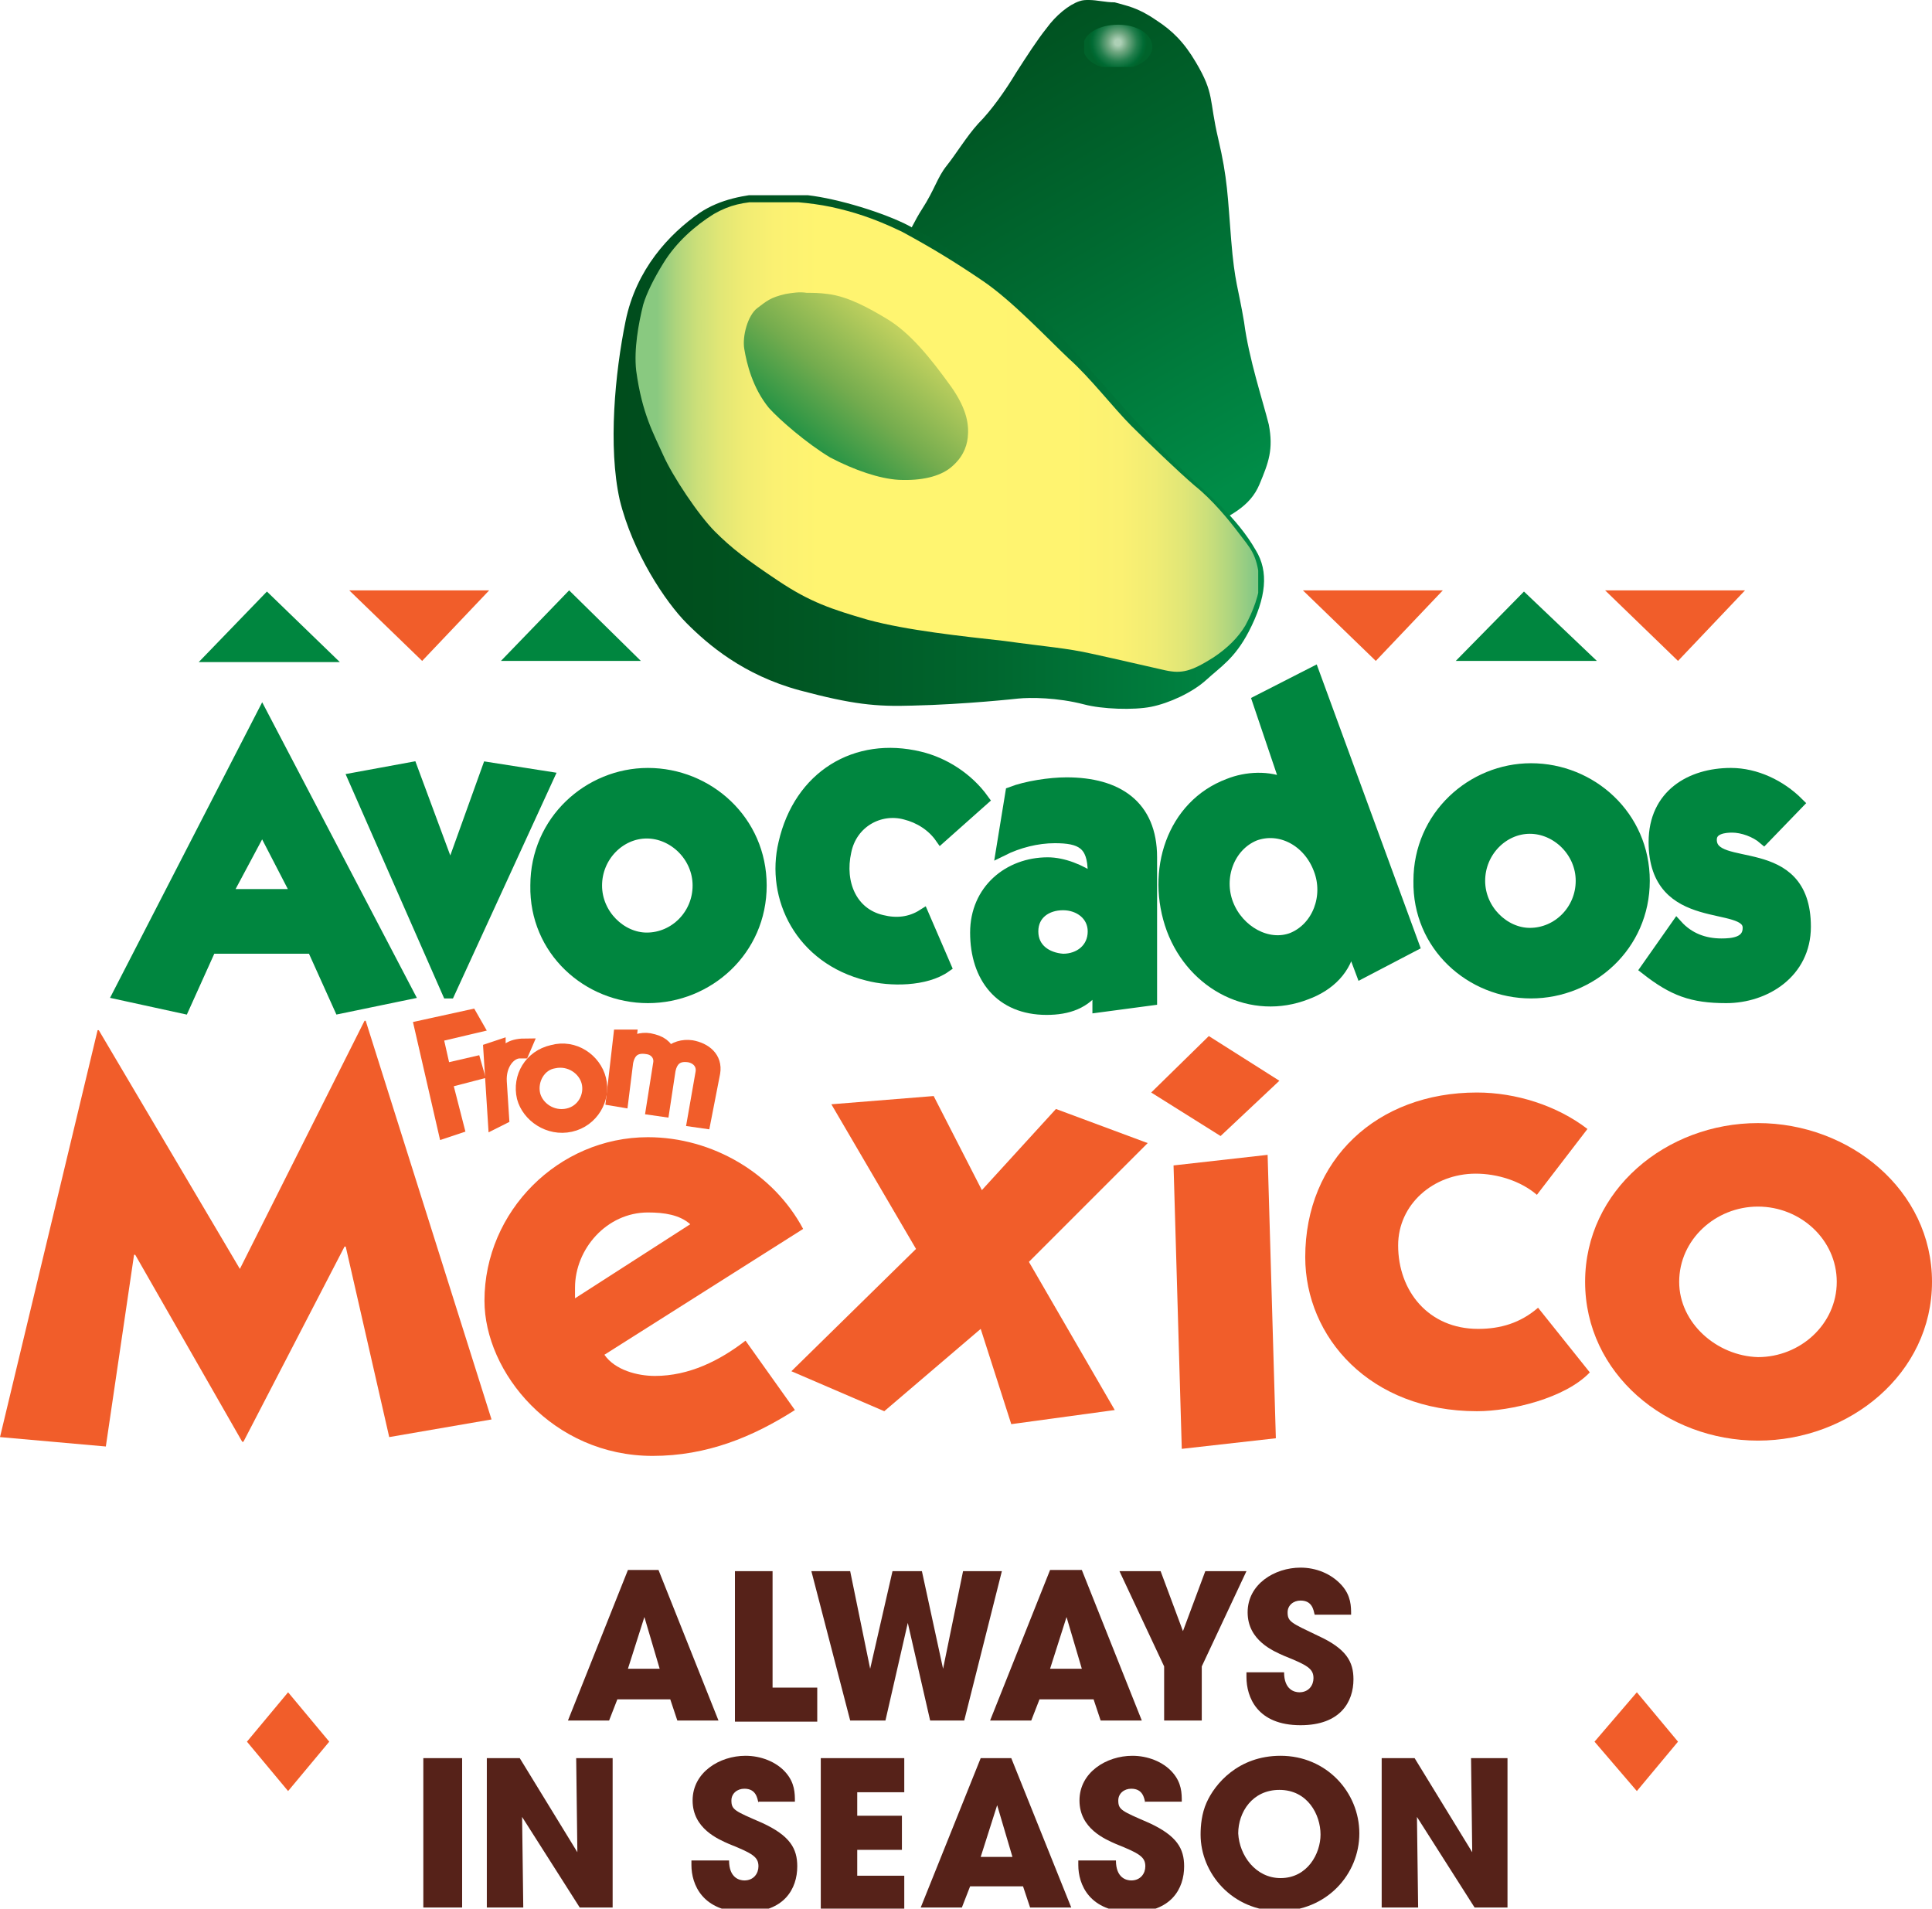 <?xml version="1.0" encoding="utf-8"?>
<!-- Generator: Adobe Illustrator 19.1.0, SVG Export Plug-In . SVG Version: 6.00 Build 0)  -->
<svg version="1.1" id="Layer_1" xmlns="http://www.w3.org/2000/svg" xmlns:xlink="http://www.w3.org/1999/xlink" x="0px" y="0px"
	 viewBox="0 0 164.3 162.3" style="enable-background:new 0 0 164.3 162.3;" xml:space="preserve">
<style type="text/css">
	.st0{fill:#562219;}
	.st1{fill:#F15D2A;}
	.st2{clip-path:url(#SVGID_2_);}
	.st3{clip-path:url(#SVGID_4_);fill:url(#SVGID_5_);}
	.st4{clip-path:url(#SVGID_7_);}
	.st5{clip-path:url(#SVGID_9_);fill:url(#SVGID_10_);}
	.st6{clip-path:url(#SVGID_12_);}
	.st7{clip-path:url(#SVGID_14_);fill:url(#SVGID_15_);}
	.st8{clip-path:url(#SVGID_17_);}
	.st9{clip-path:url(#SVGID_19_);fill:url(#SVGID_20_);}
	.st10{clip-path:url(#SVGID_22_);}
	.st11{clip-path:url(#SVGID_24_);fill:url(#SVGID_25_);}
	.st12{fill:#00863F;}
	.st13{fill:none;stroke:#00863F;}
	.st14{fill:none;stroke:#F15D2A;stroke-width:1.3;}
	.st15{fill:none;stroke:#F15D2A;}
</style>
<g>
	<g>
		<path class="st0" d="M36,149.5h3.3v12.7H36V149.5z"/>
		<path class="st0" d="M41.4,149.5h2.8l4.9,8l0,0l-0.1-8h3.1v12.7h-2.8l-4.9-7.7l0,0l0.1,7.7h-3.1V149.5z"/>
		<path class="st0" d="M64.5,153.3c-0.1-0.4-0.2-1.2-1.2-1.2c-0.6,0-1.1,0.4-1.1,1c0,0.8,0.3,0.9,2.6,1.9c2.4,1.1,3,2.2,3,3.7
			c0,1.9-1.1,3.9-4.4,3.9c-3.7,0-4.6-2.4-4.6-4v-0.4H62c0,1.5,0.9,1.7,1.3,1.7c0.8,0,1.2-0.6,1.2-1.2c0-0.8-0.5-1.1-2.5-1.9
			c-0.9-0.4-3.1-1.3-3.1-3.7c0-2.4,2.3-3.8,4.5-3.8c1.3,0,2.6,0.5,3.4,1.4c0.8,0.9,0.8,1.8,0.8,2.5H64.5z"/>
		<path class="st0" d="M69.8,149.5h7.1v2.9h-4v2h3.8v2.9h-3.8v2.2h4v2.9h-7.1V149.5z"/>
		<path class="st0" d="M82.5,160.4l-0.7,1.8h-3.5l5.1-12.7H86l5.1,12.7h-3.5l-0.6-1.8H82.5z M83.4,157.9h2.7l-1.3-4.4h0h0
			L83.4,157.9z"/>
		<path class="st0" d="M97.4,153.3c-0.1-0.4-0.2-1.2-1.2-1.2c-0.6,0-1.1,0.4-1.1,1c0,0.8,0.3,0.9,2.6,1.9c2.4,1.1,3,2.2,3,3.7
			c0,1.9-1.1,3.9-4.4,3.9c-3.7,0-4.6-2.4-4.6-4v-0.4h3.2c0,1.5,0.9,1.7,1.3,1.7c0.8,0,1.2-0.6,1.2-1.2c0-0.8-0.5-1.1-2.5-1.9
			c-0.9-0.4-3.1-1.3-3.1-3.7c0-2.4,2.3-3.8,4.5-3.8c1.3,0,2.6,0.5,3.4,1.4c0.8,0.9,0.8,1.8,0.8,2.5H97.4z"/>
		<path class="st0" d="M108.9,149.3c3.9,0,6.7,3.1,6.7,6.6c0,3.5-2.8,6.6-6.8,6.6c-4,0-6.7-3.2-6.7-6.5c0-0.8,0.1-1.8,0.5-2.7
			C103.3,151.7,105.3,149.3,108.9,149.3z M108.9,159.7c2.3,0,3.4-2.1,3.4-3.7c0-1.7-1.1-3.8-3.5-3.8c-2.3,0-3.5,1.9-3.5,3.7
			C105.4,157.8,106.8,159.7,108.9,159.7z"/>
		<path class="st0" d="M117.5,149.5h2.8l4.9,8l0,0l-0.1-8h3.1v12.7h-2.8l-4.9-7.7l0,0l0.1,7.7h-3.1V149.5z"/>
	</g>
</g>
<g>
	<g>
		<g>
			<polygon class="st1" points="142.7,148.1 139.2,152.3 135.6,148.1 139.2,143.9 			"/>
		</g>
	</g>
	<g>
		<g>
			<polygon class="st1" points="28,148.1 24.5,152.3 21,148.1 24.5,143.9 			"/>
		</g>
	</g>
</g>
<g>
	<g>
		<defs>
			<path id="SVGID_1_" d="M91.8,0.1c-0.9,0.3-2,1.2-2.8,2.3l0,0c-0.8,1-1.7,2.4-2.6,3.8l0,0c-0.9,1.5-2.1,3.2-3.2,4.3l0,0
				c-1,1.1-1.9,2.6-2.7,3.6l0,0c-0.8,1-1,2-2.1,3.7l0,0c-1.1,1.7-2.3,4.7-2.3,4.7l0,0l26,22.6c2.5-1.2,4.2-2,5-3.9l0,0
				c0.8-1.9,1.2-3,0.8-5.1l0,0c-0.5-2-1.7-5.6-2.1-8.7l0,0c-0.5-3-0.8-3.3-1.1-7l0,0c-0.3-3.7-0.3-5.2-1.1-8.6l0,0
				c-0.8-3.4-0.3-3.8-1.9-6.5l0,0c-1-1.7-2-2.7-3.4-3.6l0,0c-1.6-1.1-2.5-1.2-3.5-1.5l0,0C94,0.2,93.3,0,92.6,0l0,0
				C92.3,0,92.1,0,91.8,0.1"/>
		</defs>
		<clipPath id="SVGID_2_">
			<use xlink:href="#SVGID_1_"  style="overflow:visible;"/>
		</clipPath>
		<g class="st2">
			<defs>
				<rect id="SVGID_3_" x="64.7" y="-2.3" transform="matrix(0.5 0.866 -0.866 0.5 66.008 -68.445)" width="55.2" height="50.5"/>
			</defs>
			<clipPath id="SVGID_4_">
				<use xlink:href="#SVGID_3_"  style="overflow:visible;"/>
			</clipPath>
			
				<linearGradient id="SVGID_5_" gradientUnits="userSpaceOnUse" x1="-182.318" y1="492.979" x2="-181.784" y2="492.979" gradientTransform="matrix(-51.699 -89.544 -89.544 51.699 34823.961 -41764.914)">
				<stop  offset="0" style="stop-color:#008C47"/>
				<stop  offset="0.107" style="stop-color:#008C47"/>
				<stop  offset="0.127" style="stop-color:#008A46"/>
				<stop  offset="0.538" style="stop-color:#006930"/>
				<stop  offset="0.841" style="stop-color:#005422"/>
				<stop  offset="1" style="stop-color:#004C1C"/>
			</linearGradient>
			<polygon class="st3" points="84.2,59.5 56.6,11.7 100.3,-13.6 127.9,34.3 			"/>
		</g>
	</g>
	<g>
		<defs>
			<path id="SVGID_6_" d="M92.1,4c0,1.1,1.3,1.9,2.9,1.9l0,0C96.7,5.9,98,5,98,4l0,0c0-1.1-1.3-1.9-2.9-1.9l0,0
				C93.4,2.1,92.1,2.9,92.1,4"/>
		</defs>
		<clipPath id="SVGID_7_">
			<use xlink:href="#SVGID_6_"  style="overflow:visible;"/>
		</clipPath>
		<g class="st4">
			<defs>
				<rect id="SVGID_8_" x="92.2" y="1.9" width="5.9" height="3.8"/>
			</defs>
			<clipPath id="SVGID_9_">
				<use xlink:href="#SVGID_8_"  style="overflow:visible;"/>
			</clipPath>
			
				<radialGradient id="SVGID_10_" cx="-190.726" cy="476.895" r="0.451" gradientTransform="matrix(5.492 0 0 -5.492 1142.526 2622.726)" gradientUnits="userSpaceOnUse">
				<stop  offset="0" style="stop-color:#ADD0B6"/>
				<stop  offset="0.107" style="stop-color:#ADD0B6"/>
				<stop  offset="0.339" style="stop-color:#71A882"/>
				<stop  offset="0.654" style="stop-color:#237F4D"/>
				<stop  offset="0.883" style="stop-color:#006A33"/>
				<stop  offset="1" style="stop-color:#00632B"/>
			</radialGradient>
			<rect x="92.2" y="1.9" class="st5" width="5.9" height="3.8"/>
		</g>
	</g>
	<g>
		<defs>
			<path id="SVGID_11_" d="M59.5,18.1c-2.6,1.8-5.4,4.8-6.3,9.2l0,0c-0.9,4.4-1.5,10.7-0.5,15.2l0,0c1.1,4.5,3.9,8.7,5.7,10.5l0,0
				c1.8,1.8,4.8,4.4,9.6,5.7l0,0c4.5,1.2,6.5,1.4,9.6,1.3l0,0c4.5-0.1,9-0.6,9-0.6l0,0c1-0.1,3.3-0.1,5.6,0.5l0,0
				c1.5,0.4,4.2,0.5,5.7,0.2l0,0c1.5-0.3,3.5-1.2,4.7-2.3l0,0c1.2-1.1,2.4-1.8,3.6-4.1l0,0c1.5-2.9,1.7-5.1,0.6-6.9l0,0
				c-1.6-2.8-4.1-4.8-6.2-6.8l0,0c-2.1-2-4.2-4.4-6.6-7.1l0,0c-2.4-2.7-4.8-5.7-7.1-7.5l0,0c-2.3-1.8-7.5-5.1-9.6-6.2l0,0
				c-2.1-1.1-6-2.3-8.6-2.6l0,0c-1.1-0.1-2.3-0.2-3.4-0.2l0,0C63.3,16.6,61.3,16.9,59.5,18.1"/>
		</defs>
		<clipPath id="SVGID_12_">
			<use xlink:href="#SVGID_11_"  style="overflow:visible;"/>
		</clipPath>
		<g class="st6">
			<defs>
				<rect id="SVGID_13_" x="51.5" y="16.6" width="56.2" height="43.8"/>
			</defs>
			<clipPath id="SVGID_14_">
				<use xlink:href="#SVGID_13_"  style="overflow:visible;"/>
			</clipPath>
			
				<linearGradient id="SVGID_15_" gradientUnits="userSpaceOnUse" x1="-181.804" y1="492.625" x2="-181.368" y2="492.625" gradientTransform="matrix(-128.826 0 0 128.826 -23313.481 -63424.535)">
				<stop  offset="0" style="stop-color:#008C47"/>
				<stop  offset="5.615230e-03" style="stop-color:#008C47"/>
				<stop  offset="0.17" style="stop-color:#007C3D"/>
				<stop  offset="0.415" style="stop-color:#00672F"/>
				<stop  offset="0.642" style="stop-color:#005925"/>
				<stop  offset="0.845" style="stop-color:#00501E"/>
				<stop  offset="1" style="stop-color:#004C1C"/>
			</linearGradient>
			<rect x="51.5" y="16.6" class="st7" width="56.2" height="43.8"/>
		</g>
	</g>
	<g>
		<defs>
			<path id="SVGID_16_" d="M64.9,17.1c-1.7,0.1-2.8,0.3-4.2,1.1l0,0c-1.6,1-3.2,2.4-4.3,4.2l0,0c-0.8,1.3-1.4,2.5-1.7,3.5l0,0
				c-0.4,1.6-0.8,3.8-0.6,5.6l0,0c0.5,3.7,1.5,5.4,2.3,7.2l0,0c0.8,1.8,3,5.1,4.4,6.5l0,0c1.4,1.4,2.7,2.4,5.4,4.2l0,0
				c2.7,1.8,4.5,2.4,7.6,3.3l0,0c3.3,0.9,8,1.4,11.6,1.8l0,0c3.6,0.5,5.3,0.6,7.5,1.1l0,0c2.3,0.5,4.4,1,6.2,1.4l0,0
				c1.4,0.3,2.2,0.1,4.1-1.1l0,0c1.2-0.8,2.1-1.7,2.7-2.7l0,0c0.6-1.1,1.3-2.8,1.2-3.9l0,0c-0.2-2.2-0.8-2.7-1.7-3.9l0,0
				c-0.9-1.2-2.3-2.9-3.8-4.1l0,0c-1.4-1.2-3.9-3.6-5.4-5.1l0,0c-1.5-1.5-3.5-4.1-5.3-5.7l0,0c-1.8-1.7-4.8-4.9-7.3-6.6l0,0
				c-2.5-1.7-4.5-2.9-6.9-4.2l0,0c-2.5-1.2-4.2-1.7-6-2.1l0,0c-1.9-0.4-3.9-0.5-5-0.5l0,0C65.2,17.1,64.9,17.1,64.9,17.1"/>
		</defs>
		<clipPath id="SVGID_17_">
			<use xlink:href="#SVGID_16_"  style="overflow:visible;"/>
		</clipPath>
		<g class="st8">
			<defs>
				<rect id="SVGID_18_" x="53.8" y="17.2" width="53.2" height="40"/>
			</defs>
			<clipPath id="SVGID_19_">
				<use xlink:href="#SVGID_18_"  style="overflow:visible;"/>
			</clipPath>
			
				<linearGradient id="SVGID_20_" gradientUnits="userSpaceOnUse" x1="-181.329" y1="491.921" x2="-180.877" y2="491.921" gradientTransform="matrix(117.487 0 0 -117.487 21357.766 57831.711)">
				<stop  offset="0" style="stop-color:#89C980"/>
				<stop  offset="3.370670e-02" style="stop-color:#89C980"/>
				<stop  offset="3.896669e-02" style="stop-color:#90CB80"/>
				<stop  offset="6.650044e-02" style="stop-color:#B0D57C"/>
				<stop  offset="9.771611e-02" style="stop-color:#CBDF79"/>
				<stop  offset="0.133" style="stop-color:#E0E676"/>
				<stop  offset="0.174" style="stop-color:#F0EC73"/>
				<stop  offset="0.225" style="stop-color:#FBF172"/>
				<stop  offset="0.296" style="stop-color:#FFF470"/>
				<stop  offset="0.494" style="stop-color:#FFF570"/>
				<stop  offset="0.705" style="stop-color:#FFF470"/>
				<stop  offset="0.784" style="stop-color:#FBF172"/>
				<stop  offset="0.84" style="stop-color:#F0EC74"/>
				<stop  offset="0.886" style="stop-color:#E0E677"/>
				<stop  offset="0.925" style="stop-color:#CADF7B"/>
				<stop  offset="0.96" style="stop-color:#AFD57F"/>
				<stop  offset="0.991" style="stop-color:#8FCB84"/>
				<stop  offset="1" style="stop-color:#83C885"/>
			</linearGradient>
			<rect x="53.8" y="17.2" class="st9" width="53.2" height="40"/>
		</g>
	</g>
	<g>
		<defs>
			<path id="SVGID_21_" d="M66.8,25c-1.3,0.3-1.6,0.6-2.4,1.2l0,0c-0.8,0.6-1.3,2.4-1.1,3.5l0,0c0.2,1.2,0.7,3.3,2.1,5l0,0
				c0.9,1,3.2,3,5.2,4.2l0,0c2.1,1.1,4.2,1.8,5.8,1.9l0,0c2,0.1,3.5-0.3,4.4-1l0,0c1-0.8,1.4-1.7,1.5-2.6l0,0c0.1-1,0-2.3-1.4-4.3
				l0,0c-1.8-2.5-3.5-4.6-5.5-5.8l0,0c-1.5-0.9-3.3-1.9-5-2.1l0,0c-0.7-0.1-1.3-0.1-1.8-0.1l0,0C68,24.8,67.4,24.9,66.8,25"/>
		</defs>
		<clipPath id="SVGID_22_">
			<use xlink:href="#SVGID_21_"  style="overflow:visible;"/>
		</clipPath>
		<g class="st10">
			<defs>
				
					<rect id="SVGID_23_" x="60.3" y="20.1" transform="matrix(-0.643 0.766 -0.766 -0.643 144.356 -2.087)" width="24.7" height="25.1"/>
			</defs>
			<clipPath id="SVGID_24_">
				<use xlink:href="#SVGID_23_"  style="overflow:visible;"/>
			</clipPath>
			
				<linearGradient id="SVGID_25_" gradientUnits="userSpaceOnUse" x1="-183.695" y1="491.767" x2="-182.944" y2="491.767" gradientTransform="matrix(21.136 -25.189 -25.189 -21.136 16334.701 5809.106)">
				<stop  offset="0" style="stop-color:#00863F"/>
				<stop  offset="0.107" style="stop-color:#00863F"/>
				<stop  offset="0.134" style="stop-color:#008840"/>
				<stop  offset="0.457" style="stop-color:#74AC4E"/>
				<stop  offset="0.719" style="stop-color:#BDCF5E"/>
				<stop  offset="0.906" style="stop-color:#EDE76A"/>
				<stop  offset="1" style="stop-color:#FFF570"/>
			</linearGradient>
			<polygon class="st11" points="55.1,34 71,15.1 90.2,31.2 74.3,50.1 			"/>
		</g>
	</g>
	<polygon class="st12" points="16.9,56.3 28.9,56.3 22.7,50.3 	"/>
	<polyline class="st12" points="42.6,56.2 54.5,56.2 48.4,50.2 	"/>
	<polyline class="st12" points="123.8,56.2 135.8,56.2 129.6,50.3 	"/>
	<polyline class="st1" points="41.6,50.2 29.7,50.2 35.9,56.2 	"/>
	<polyline class="st1" points="122.7,50.2 110.8,50.2 117,56.2 	"/>
	<polyline class="st1" points="148.4,50.2 136.5,50.2 142.7,56.2 	"/>
	<path class="st12" d="M22.3,70.3l3,5.8h-6.1L22.3,70.3z M22.3,60.8L10.1,84.5l5.5,1.2l2.3-5.1h8.7l2.3,5.1l5.8-1.2L22.3,60.8
		L22.3,60.8z"/>
	<path class="st13" d="M22.3,70.3l3,5.8h-6.1L22.3,70.3z M22.3,60.8L10.1,84.5l5.5,1.2l2.3-5.1h8.7l2.3,5.1l5.8-1.2L22.3,60.8
		L22.3,60.8z"/>
	<polygon class="st12" points="38.2,84.4 38.1,84.4 30.1,66.2 35,65.3 38.3,74.2 41.5,65.3 46.6,66.1 	"/>
	<polygon class="st13" points="38.2,84.4 38.1,84.4 30.1,66.2 35,65.3 38.3,74.2 41.5,65.3 46.6,66.1 	"/>
	<path class="st12" d="M50.7,75.3c0-2.5,2-4.5,4.3-4.5c2.3,0,4.4,2,4.4,4.5c0,2.5-2,4.5-4.4,4.5C52.8,79.8,50.7,77.8,50.7,75.3
		 M55.1,84.8c5.1,0,9.6-4,9.6-9.5c0-5.5-4.5-9.5-9.6-9.5c-5,0-9.5,4-9.5,9.5C45.5,80.8,50,84.8,55.1,84.8"/>
	<path class="st13" d="M50.7,75.3c0-2.5,2-4.5,4.3-4.5c2.3,0,4.4,2,4.4,4.5c0,2.5-2,4.5-4.4,4.5C52.8,79.8,50.7,77.8,50.7,75.3z
		 M55.1,84.8c5.1,0,9.6-4,9.6-9.5c0-5.5-4.5-9.5-9.6-9.5c-5,0-9.5,4-9.5,9.5C45.5,80.8,50,84.8,55.1,84.8z"/>
	<path class="st12" d="M80,71.2c-0.7-1-1.8-1.7-3-2c-2.2-0.6-4.6,0.7-5.1,3.2c-0.6,2.7,0.5,5.3,3.1,5.9c1.2,0.3,2.4,0.2,3.5-0.5
		l1.9,4.4c-1.7,1.2-4.7,1.2-6.6,0.7c-5.7-1.4-8.2-6.6-7.1-11.2c1.3-5.7,6.1-8.6,11.5-7.3c2.1,0.5,4.1,1.8,5.4,3.6L80,71.2z"/>
	<path class="st13" d="M80,71.2c-0.7-1-1.8-1.7-3-2c-2.2-0.6-4.6,0.7-5.1,3.2c-0.6,2.7,0.5,5.3,3.1,5.9c1.2,0.3,2.4,0.2,3.5-0.5
		l1.9,4.4c-1.7,1.2-4.7,1.2-6.6,0.7c-5.7-1.4-8.2-6.6-7.1-11.2c1.3-5.7,6.1-8.6,11.5-7.3c2.1,0.5,4.1,1.8,5.4,3.6L80,71.2z"/>
	<path class="st12" d="M87.8,79.2c0-1.5,1.2-2.3,2.6-2.3c1.4,0,2.6,0.9,2.6,2.3c0,1.5-1.2,2.4-2.6,2.4C89,81.5,87.8,80.7,87.8,79.2
		 M85.2,72.3c1.4-0.7,3-1.1,4.5-1.1c2.2,0,3.3,0.5,3.3,3c0,0.2,0,0.4,0,0.6c-1.1-0.8-2.6-1.4-3.9-1.4c-3.3,0-6.1,2.3-6.1,5.9
		c0,3.8,2.1,6.5,6,6.5c1.8,0,3.3-0.5,4.3-2h0.1v1.8l4.5-0.6V72.9c0-4.4-2.9-6.3-7.2-6.3c-1.4,0-3.4,0.3-4.7,0.8L85.2,72.3z"/>
	<path class="st13" d="M87.8,79.2c0-1.5,1.2-2.3,2.6-2.3c1.4,0,2.6,0.9,2.6,2.3c0,1.5-1.2,2.4-2.6,2.4C89,81.5,87.8,80.7,87.8,79.2z
		 M85.2,72.3c1.4-0.7,3-1.1,4.5-1.1c2.2,0,3.3,0.5,3.3,3c0,0.2,0,0.4,0,0.6c-1.1-0.8-2.6-1.4-3.9-1.4c-3.3,0-6.1,2.3-6.1,5.9
		c0,3.8,2.1,6.5,6,6.5c1.8,0,3.3-0.5,4.3-2h0.1v1.8l4.5-0.6V72.9c0-4.4-2.9-6.3-7.2-6.3c-1.4,0-3.4,0.3-4.7,0.8L85.2,72.3z"/>
	<path class="st12" d="M104.4,76.9c-0.9-2.3,0.1-5,2.3-5.9c2.2-0.8,4.6,0.5,5.5,2.9c0.9,2.3-0.1,5-2.3,5.9
		C107.8,80.6,105.3,79.2,104.4,76.9 M109.4,66.7c-1.5-0.7-3.4-0.6-4.9,0c-4.8,1.8-6.6,7.4-4.8,12.3c1.8,4.8,6.8,7.3,11.4,5.5
		c1.9-0.7,3.4-2.1,3.7-4.2l0.1,0l0.9,2.4l4.4-2.3l-8.5-23.2l-4.7,2.4L109.4,66.7z"/>
	<path class="st13" d="M104.4,76.9c-0.9-2.3,0.1-5,2.3-5.9c2.2-0.8,4.6,0.5,5.5,2.9c0.9,2.3-0.1,5-2.3,5.9
		C107.8,80.6,105.3,79.2,104.4,76.9z M109.4,66.7c-1.5-0.7-3.4-0.6-4.9,0c-4.8,1.8-6.6,7.4-4.8,12.3c1.8,4.8,6.8,7.3,11.4,5.5
		c1.9-0.7,3.4-2.1,3.7-4.2l0.1,0l0.9,2.4l4.4-2.3l-8.5-23.2l-4.7,2.4L109.4,66.7z"/>
	<path class="st12" d="M125.8,74.9c0-2.5,2-4.5,4.3-4.5c2.3,0,4.4,2,4.4,4.5c0,2.5-2,4.5-4.4,4.5C127.9,79.4,125.8,77.4,125.8,74.9
		 M130.2,84.4c5.1,0,9.6-4,9.6-9.5c0-5.5-4.5-9.5-9.6-9.5c-5,0-9.5,4-9.5,9.5C120.6,80.4,125.1,84.4,130.2,84.4"/>
	<path class="st13" d="M125.8,74.9c0-2.5,2-4.5,4.3-4.5c2.3,0,4.4,2,4.4,4.5c0,2.5-2,4.5-4.4,4.5C127.9,79.4,125.8,77.4,125.8,74.9z
		 M130.2,84.4c5.1,0,9.6-4,9.6-9.5c0-5.5-4.5-9.5-9.6-9.5c-5,0-9.5,4-9.5,9.5C120.6,80.4,125.1,84.4,130.2,84.4z"/>
	<path class="st12" d="M142.6,78.7c1,1.1,2.3,1.6,3.8,1.6c0.9,0,2.3-0.1,2.3-1.4c0-2.5-8,0-8-7.3c0-4,3.1-5.8,6.5-5.8
		c2.1,0,4.2,1,5.7,2.5l-2.9,3c-0.7-0.6-1.8-1-2.7-1c-0.6,0-1.8,0.1-1.8,1.1c0,3,8,0,8,7.4c0,3.9-3.4,6-6.7,6c-2.9,0-4.5-0.6-6.8-2.4
		L142.6,78.7z"/>
	<path class="st13" d="M142.6,78.7c1,1.1,2.3,1.6,3.8,1.6c0.9,0,2.3-0.1,2.3-1.4c0-2.5-8,0-8-7.3c0-4,3.1-5.8,6.5-5.8
		c2.1,0,4.2,1,5.7,2.5l-2.9,3c-0.7-0.6-1.8-1-2.7-1c-0.6,0-1.8,0.1-1.8,1.1c0,3,8,0,8,7.4c0,3.9-3.4,6-6.7,6c-2.9,0-4.5-0.6-6.8-2.4
		L142.6,78.7z"/>
	<polygon class="st1" points="31,86.8 31.1,86.8 41.8,120.7 33.1,122.2 29.4,106 29.3,106 20.7,122.6 20.6,122.6 11.5,106.7 
		11.4,106.7 9,123 0,122.2 8.3,87.6 8.4,87.6 20.4,107.9 	"/>
	<path class="st1" d="M48.9,110.4v-0.9c0-3.3,2.7-6.4,6.2-6.4c1.4,0,2.7,0.2,3.6,1L48.9,110.4z M68.3,104.5
		c-2.5-4.7-7.7-7.8-13.2-7.8c-7.6,0-13.9,6.3-13.9,13.9c0,6.1,5.8,13.2,14.3,13.2c4.6,0,8.5-1.6,12.1-3.9l-4.2-5.9
		c-2.2,1.7-4.8,3-7.7,3c-1.5,0-3.4-0.5-4.3-1.8L68.3,104.5z"/>
	<polygon class="st1" points="77.9,106.2 70.7,93.9 79.4,93.2 83.5,101.2 89.8,94.3 97.6,97.2 87.5,107.3 94.8,119.9 86,121.1 
		83.4,113 75.2,120 67.3,116.6 	"/>
	<path class="st1" d="M108.5,122.3l-8,0.9l-0.7-24.1l8-0.9L108.5,122.3z M108.8,91.9l-5,4.7l-5.9-3.7l4.9-4.8L108.8,91.9z"/>
	<path class="st1" d="M130.7,101.6c-1.4-1.2-3.4-1.8-5.2-1.8c-3.6,0-6.6,2.6-6.6,6.1c0,3.9,2.6,7.1,6.8,7.1c1.9,0,3.6-0.5,5.1-1.8
		l4.4,5.5c-2.1,2.2-6.7,3.3-9.6,3.3c-9.1,0-14.6-6.3-14.6-13.1c0-8.3,6.1-14,14.6-14c3.3,0,6.8,1.1,9.4,3.1L130.7,101.6z"/>
	<path class="st1" d="M142.8,109c0-3.6,3.1-6.4,6.7-6.4c3.6,0,6.7,2.8,6.7,6.4c0,3.6-3.1,6.4-6.7,6.4
		C146,115.3,142.8,112.5,142.8,109 M149.5,122.5c7.8,0,14.8-5.7,14.8-13.5c0-7.8-7-13.5-14.8-13.5c-7.8,0-14.7,5.7-14.7,13.5
		C134.8,116.8,141.7,122.5,149.5,122.5"/>
	<polygon class="st1" points="40,86.5 40.4,87.2 37,88 37.7,91.1 40.3,90.5 40.5,91.2 37.8,91.9 38.8,95.8 37.9,96.1 35.9,87.4 	"/>
	<polygon class="st14" points="40,86.5 40.4,87.2 37,88 37.7,91.1 40.3,90.5 40.5,91.2 37.8,91.9 38.8,95.8 37.9,96.1 35.9,87.4 	
		"/>
	<path class="st1" d="M42.5,90.2L42.5,90.2c0.4-1.1,1.1-1.4,2.3-1.4l-0.3,0.7c-0.1,0-0.2,0-0.3,0c-0.8,0-1.7,1-1.6,2.5l0.2,3.1
		L42,95.5l-0.4-6.3l0.9-0.3L42.5,90.2z"/>
	<path class="st15" d="M42.5,90.2L42.5,90.2c0.4-1.1,1.1-1.4,2.3-1.4l-0.3,0.7c-0.1,0-0.2,0-0.3,0c-0.8,0-1.7,1-1.6,2.5l0.2,3.1
		L42,95.5l-0.4-6.3l0.9-0.3L42.5,90.2z"/>
	<path class="st1" d="M50.9,91.8c0.4,1.6-0.6,3.4-2.4,3.8c-1.8,0.4-3.5-0.8-3.9-2.3c-0.4-1.7,0.6-3.4,2.4-3.8
		C48.8,89,50.5,90.2,50.9,91.8 M45.3,93.1c0.3,1.2,1.6,2.1,3,1.8c1.4-0.3,2.1-1.7,1.8-2.9c-0.3-1.2-1.6-2.1-3-1.8
		C45.8,90.4,45,91.8,45.3,93.1"/>
	<path class="st14" d="M50.9,91.8c0.4,1.6-0.6,3.4-2.4,3.8c-1.8,0.4-3.5-0.8-3.9-2.3c-0.4-1.7,0.6-3.4,2.4-3.8
		C48.8,89,50.5,90.2,50.9,91.8z M45.3,93.1c0.3,1.2,1.6,2.1,3,1.8c1.4-0.3,2.1-1.7,1.8-2.9c-0.3-1.2-1.6-2.1-3-1.8
		C45.8,90.4,45,91.8,45.3,93.1z"/>
	<path class="st1" d="M52.2,93.4l0.6-5.2l0.7,0l-0.1,0.9l0,0c0.4-0.5,1.2-0.7,1.8-0.6c1,0.2,1.3,0.5,1.7,1.2
		c0.5-0.5,1.2-0.7,1.9-0.6c1.1,0.2,2,0.9,1.8,2.1l-0.8,4.1l-0.7-0.1l0.7-4c0.1-0.7-0.3-1.3-1.1-1.5c-1.1-0.2-1.7,0.3-1.9,1.3
		l-0.5,3.3l-0.7-0.1l0.6-3.8c0.1-0.7-0.4-1.3-1.1-1.4c-1.1-0.2-1.7,0.3-1.9,1.3l-0.4,3.2L52.2,93.4z"/>
	<path class="st14" d="M52.2,93.4l0.6-5.2l0.7,0l-0.1,0.9l0,0c0.4-0.5,1.2-0.7,1.8-0.6c1,0.2,1.3,0.5,1.7,1.2
		c0.5-0.5,1.2-0.7,1.9-0.6c1.1,0.2,2,0.9,1.8,2.1l-0.8,4.1l-0.7-0.1l0.7-4c0.1-0.7-0.3-1.3-1.1-1.5c-1.1-0.2-1.7,0.3-1.9,1.3
		l-0.5,3.3l-0.7-0.1l0.6-3.8c0.1-0.7-0.4-1.3-1.1-1.4c-1.1-0.2-1.7,0.3-1.9,1.3l-0.4,3.2L52.2,93.4z"/>
</g>
<g>
	<path class="st0" d="M52.5,144.5l-0.7,1.8h-3.5l5.1-12.8H56l5.1,12.8h-3.5l-0.6-1.8H52.5z M53.4,141.9h2.7l-1.3-4.4h0h0L53.4,141.9
		z"/>
	<path class="st0" d="M62.4,133.6h3.3v9.9h3.8v2.9h-7V133.6z"/>
	<path class="st0" d="M72.3,133.6l1.7,8.3h0l1.9-8.3h2.5l1.8,8.3h0l1.7-8.3h3.3L82,146.3h-2.9l-1.9-8.3h0l-1.9,8.3h-3L69,133.6H72.3
		z"/>
	<path class="st0" d="M88.4,144.5l-0.7,1.8h-3.5l5.1-12.8H92l5.1,12.8h-3.5l-0.6-1.8H88.4z M89.3,141.9H92l-1.3-4.4h0h0L89.3,141.9z
		"/>
	<path class="st0" d="M99,141.7l-3.8-8.1h3.5l1.9,5.1l1.9-5.1h3.5l-3.8,8.1v4.6H99V141.7z"/>
	<path class="st0" d="M111.8,137.3c-0.1-0.4-0.2-1.2-1.2-1.2c-0.6,0-1.1,0.4-1.1,1c0,0.8,0.3,0.9,2.6,2c2.4,1.1,3,2.2,3,3.7
		c0,1.9-1.1,3.9-4.5,3.9c-3.7,0-4.6-2.4-4.6-4.1v-0.4h3.2c0,1.5,0.9,1.7,1.3,1.7c0.8,0,1.2-0.6,1.2-1.2c0-0.8-0.5-1.1-2.5-1.9
		c-0.9-0.4-3.1-1.3-3.1-3.7c0-2.4,2.3-3.8,4.5-3.8c1.3,0,2.6,0.5,3.5,1.5c0.8,0.9,0.8,1.8,0.8,2.5H111.8z"/>
</g>
</svg>
